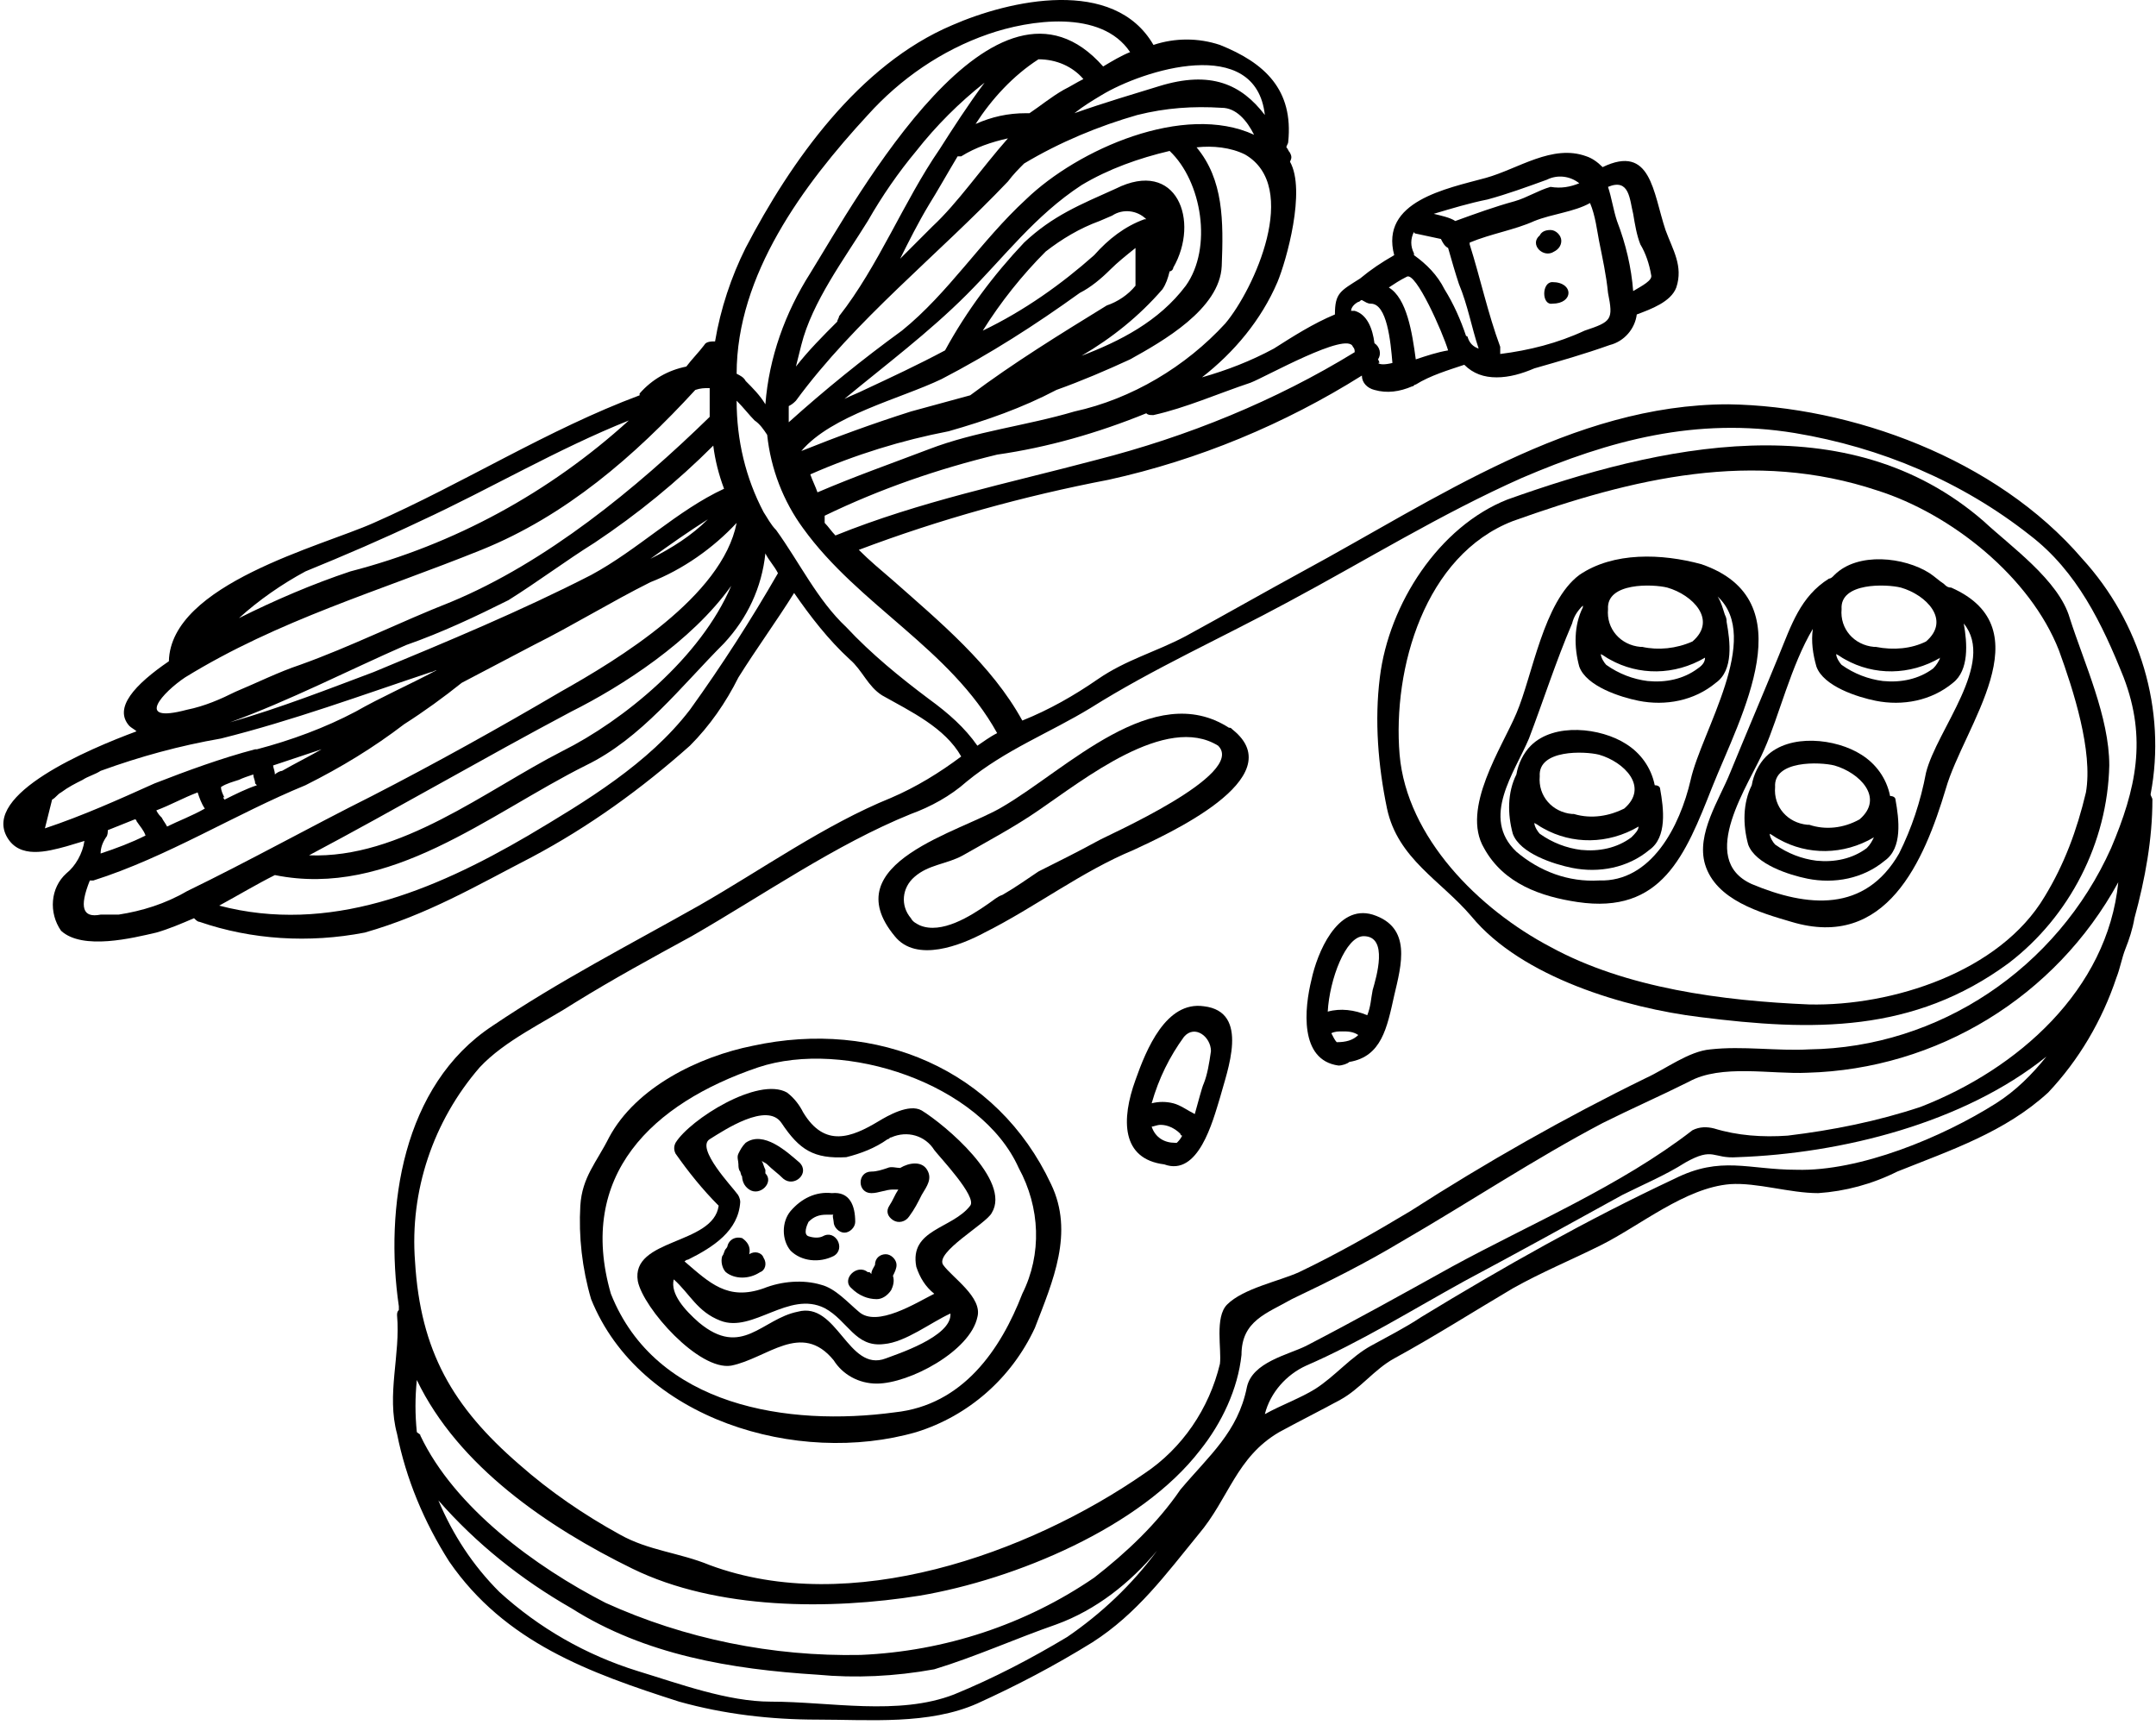 <?xml version="1.0" encoding="utf-8"?>
<!-- Generator: Adobe Illustrator 27.5.0, SVG Export Plug-In . SVG Version: 6.00 Build 0)  -->
<svg version="1.1" id="Livello_1" xmlns="http://www.w3.org/2000/svg" xmlns:xlink="http://www.w3.org/1999/xlink" x="0px" y="0px"
	 viewBox="0 0 120 96" style="enable-background:new 0 0 120 96;" xml:space="preserve">
<g>
	<path d="M12.5,44.5C12.5,44.4,12.5,44.5,12.5,44.5C12.5,44.5,12.5,44.5,12.5,44.5c0.6-0.3,1.2-0.6,1.8-0.8c0,0-0.1-0.1-0.1-0.1
		c0-0.2-0.1-0.3-0.1-0.5c0,0,0,0,0,0c-0.3,0.1-0.6,0.2-0.8,0.3c-0.3,0.1-0.7,0.2-1,0.4c0,0.2,0.1,0.4,0.2,0.6
		C12.4,44.3,12.4,44.4,12.5,44.5z M115.9,31.1c3.2,3.5,4.7,8.4,3.8,13.1c0,0.1,0.1,0.2,0.1,0.3c0,2.2-0.4,4.4-1,6.6
		c-0.1,0.6-0.3,1.2-0.5,1.7c-0.2,0.5-0.3,1.1-0.5,1.6c-0.8,2.4-2.1,4.6-3.8,6.4c-2.4,2.2-5.4,3.2-8.4,4.4c-1.4,0.7-2.9,1.1-4.4,1.2
		c-1.6,0-3.4-0.6-4.9-0.5c-2.5,0.2-5,2.3-7.2,3.4c-1.6,0.8-3.3,1.5-4.9,2.4c-2.2,1.3-4.4,2.7-6.6,3.9c-1.1,0.6-1.9,1.7-3,2.3
		s-2.3,1.2-3.4,1.8c-2.4,1.4-2.8,3.7-4.5,5.7c-1.8,2.2-3.4,4.4-5.9,6c-2.1,1.3-4.2,2.4-6.4,3.4c-2.7,1.2-6,0.9-8.9,0.9
		c-2.6,0-5.2-0.3-7.7-1c-5-1.6-9.7-3.3-12.8-7.8c-1.4-2.2-2.4-4.6-2.9-7.1c-0.6-2.2,0.2-4.4,0-6.6c0-0.1,0-0.2,0.1-0.3
		c0-0.1,0-0.1,0-0.2c-0.8-5.5,0.2-12.3,5.2-15.6c3.7-2.5,7.6-4.5,11.5-6.7c3.5-2,7-4.5,10.7-6c1.4-0.6,2.7-1.4,3.9-2.3
		c-0.9-1.6-2.8-2.5-4.4-3.4c-0.8-0.5-1.1-1.4-1.8-2c-1.2-1.1-2.2-2.4-3.1-3.7c-1,1.6-2.1,3.1-3.1,4.7c-0.7,1.4-1.6,2.7-2.7,3.8
		c-2.7,2.4-5.6,4.5-8.8,6.2c-3.1,1.6-5.8,3.2-9.3,4.2c-3.1,0.6-6.3,0.4-9.2-0.6c-0.1,0-0.2-0.1-0.3-0.2c-0.7,0.3-1.4,0.6-2.1,0.8
		c-1.3,0.3-4.1,1-5.3-0.1c-0.7-1-0.6-2.4,0.3-3.2c0.5-0.4,0.9-1.1,1-1.8c-0.3,0.1-0.7,0.2-1,0.3c-1.1,0.3-2.6,0.7-3.3-0.5
		c-1.4-2.4,4.5-4.9,7.2-5.9c-0.1-0.1-0.3-0.2-0.4-0.3c-0.9-1,0.3-2.3,2.2-3.6c0.1-4.3,8.5-6.4,11.4-7.7c5-2.2,9.7-5.2,14.8-7.1
		c0,0,0,0,0-0.1c0.7-0.8,1.6-1.3,2.6-1.5c0.3-0.4,0.7-0.8,1-1.2c0.1-0.2,0.4-0.2,0.6-0.2c0.3-1.8,0.9-3.6,1.7-5.2
		C44,9,47.8,3.6,53,1.4c3.2-1.4,9-2.7,11.2,1.1c1.2-0.4,2.5-0.4,3.7,0c2.5,1,4.1,2.5,3.8,5.4c0,0.1-0.1,0.2-0.1,0.3
		c0.1,0.1,0.1,0.2,0.2,0.3c0.1,0.2,0.1,0.3,0,0.5c0.9,1.6-0.2,5.5-0.7,6.7c-0.9,2.1-2.4,3.9-4.2,5.3c1.4-0.4,2.7-0.9,4-1.6
		c1.1-0.7,2.2-1.4,3.4-1.9c0-1.2,0.3-1.3,1.4-2c0.6-0.5,1.2-0.9,1.9-1.3c-0.8-3,2.9-3.7,5.1-4.3c1.8-0.5,3.7-1.9,5.6-1.2
		c0.3,0.1,0.6,0.3,0.9,0.6c2.7-1.3,2.8,1.4,3.5,3.5c0.4,1.1,1,2,0.6,3.2c-0.3,0.8-1.4,1.2-2.2,1.5c-0.1,0.8-0.7,1.5-1.5,1.7
		c-1.4,0.5-2.8,0.9-4.2,1.3c-0.7,0.3-1.4,0.5-2.1,0.5c-0.7,0-1.3-0.2-1.8-0.7c-0.9,0.3-1.9,0.6-2.7,1.1c-0.1,0-0.1,0.1-0.2,0.1
		c-0.7,0.3-1.4,0.4-2.1,0.2c-0.4-0.1-0.7-0.4-0.7-0.8c-4.3,2.7-9.1,4.7-14.1,5.8c-4.7,0.9-9.4,2.2-13.9,3.9c0.6,0.6,1.2,1.1,1.9,1.7
		c2.6,2.3,5.5,4.7,7.2,7.8c1.5-0.6,2.9-1.4,4.2-2.3c1.6-1.1,3.2-1.5,4.9-2.4c2.2-1.2,4.3-2.4,6.5-3.6c7.4-4,15-9.3,23.7-9.3
		C103,22.6,111.1,25.5,115.9,31.1z M117.5,47.2c1.4-3.3,2-6.1,0.7-9.5c-1.2-3-2.6-5.9-5.2-7.9c-3.8-3-8.3-4.9-13.1-5.7
		c-5.5-0.9-10.3,0.4-15.2,2.5c-4.5,2-8.7,4.6-13,6.9c-3.7,2-7.5,3.7-11,5.9c-2.3,1.4-4.7,2.3-6.9,4.1c-0.9,0.8-2,1.4-3.1,1.8
		c-4.2,1.7-8.2,4.5-12.2,6.8c-2.2,1.2-4.4,2.4-6.5,3.7c-1.7,1.1-3.9,2.1-5.3,3.6c-2.6,3-3.9,6.9-3.6,10.8c0.3,5,2.1,8.1,5.8,11.3
		c1.7,1.5,3.6,2.8,5.6,3.9c1.6,0.9,3.3,1,5,1.7c7.8,2.9,17.7-0.6,24.2-5.1c2.1-1.4,3.6-3.6,4.2-6.1c0.1-0.8-0.3-2.6,0.4-3.3
		c0.9-0.9,2.9-1.3,4-1.8c2.1-1,4.2-2.2,6.2-3.4c4.2-2.7,8.6-5.2,13.1-7.4c1.1-0.5,2.4-1.5,3.6-1.6c1.8-0.2,3.7,0.1,5.5,0
		C107.9,58.3,114.5,53.9,117.5,47.2L117.5,47.2z M106.9,61.6c5.4-2.1,10.4-6.5,11-12.5c-3.5,6.4-10.1,10.4-17.3,10.6
		c-2,0.1-4.8-0.5-6.6,0.5c-1.6,0.8-3.2,1.5-4.8,2.3c-3.8,2-7.4,4.4-11.2,6.6c-2,1.2-4,2.2-6.1,3.2c-1.4,0.8-2.8,1.2-2.8,3.1
		c-0.2,1.9-1.1,3.8-2.3,5.3c-3.3,4.3-10.3,7.2-15.6,8.1c-5,0.8-11.3,0.8-16-1.5c-4.7-2.3-9.7-5.7-12-10.5c-0.1,1-0.1,1.9,0,2.9
		c0.1,0.1,0.2,0.1,0.2,0.2c1.9,4,6.4,7.3,10.3,9.3c4.4,2,9.3,3,14.2,2.9c4.7-0.2,9.2-1.7,13-4.3c1.8-1.4,3.5-3,4.8-4.9
		c1.6-1.9,3.2-3.2,3.7-5.7c0.3-1.4,2.3-1.8,3.3-2.3c2.7-1.4,5.4-2.9,8.1-4.4c4.4-2.4,9.4-4.5,13.4-7.6c0.4-0.2,0.8-0.2,1.2-0.1
		c1.3,0.4,2.7,0.5,4.1,0.4C102,62.9,104.5,62.4,106.9,61.6z M111.1,61.4c1.1-0.7,2-1.6,2.8-2.6c-4.6,3.7-11.4,5.4-17.2,5.6
		c-1.4,0.1-1.3-0.6-2.9,0.3c-1.1,0.7-2.3,1.2-3.5,1.8c-2.9,1.6-5.8,3.2-8.8,4.8c-2.9,1.6-5.8,3.4-8.8,4.7c-1.1,0.5-2,1.5-2.3,2.7
		c0.9-0.5,2-0.9,2.8-1.4c1.1-0.7,2-1.8,3.1-2.4c0.9-0.5,1.9-1,2.8-1.6c4.6-2.8,9.2-5.4,14.1-7.7c2.6-1.3,4.1-0.5,6.8-0.5
		C103.5,65.2,108.1,63.3,111.1,61.4L111.1,61.4z M90.9,16.2c0.5-0.3,1.1-0.6,1-0.9c-0.1-0.6-0.3-1.2-0.6-1.7
		c-0.2-0.5-0.3-1.1-0.4-1.7c-0.2-0.8-0.2-2-1.4-1.5c0.2,0.6,0.3,1.3,0.5,1.9C90.5,13.6,90.8,14.9,90.9,16.2z M88.2,18.4
		c1.5-0.5,1.6-0.6,1.3-2.1c-0.1-1-0.3-1.9-0.5-2.9c-0.1-0.5-0.2-1.4-0.5-2.1c-0.9,0.5-2.1,0.6-3.1,1c-1.1,0.5-2.4,0.7-3.6,1.2
		c0,0,0,0.1,0,0.1c0.6,1.9,1,3.8,1.7,5.7c0,0.1,0,0.3,0,0.4C85.1,19.5,86.7,19.1,88.2,18.4z M87.9,10.2c-0.5-0.4-1.2-0.5-1.8-0.2
		c-1.1,0.4-2.2,0.8-3.3,1.1c-1,0.2-2,0.5-3,0.8c0.4,0.1,0.9,0.2,1.2,0.4c1.1-0.4,2.2-0.8,3.3-1.1c0.7-0.2,1.3-0.6,2-0.8
		C86.9,10.5,87.4,10.4,87.9,10.2L87.9,10.2z M81.7,18.8c0.1,0.3,0.3,0.5,0.6,0.6c-0.4-1.2-0.6-2.4-1.1-3.6c-0.2-0.6-0.4-1.3-0.6-2
		c-0.2-0.1-0.3-0.3-0.4-0.5c-0.5-0.1-0.9-0.2-1.4-0.3c0,0-0.1,0-0.1-0.1c-0.2,0.4-0.2,0.8,0,1.2c0,0,0,0.1,0,0.1
		c0.7,0.5,1.3,1.1,1.7,1.9c0.5,0.8,0.9,1.7,1.2,2.6C81.7,18.7,81.7,18.8,81.7,18.8L81.7,18.8z M78.8,20c0.6-0.2,1.2-0.4,1.8-0.5
		c-0.3-1-1.8-4.4-2.3-4.1c-0.4,0.2-0.7,0.4-1,0.6C78.3,16.6,78.6,18.5,78.8,20L78.8,20z M76.7,20.2c0.1,0.1,0.4,0.1,0.8,0
		c-0.1-1.2-0.3-3.3-1.2-3.3c-0.2,0-0.3-0.1-0.5-0.2c-0.1,0-0.1,0.1-0.2,0.1c-0.2,0.1-0.4,0.3-0.4,0.5c0.1,0,0.1,0,0.2,0
		c0.7,0.2,1,1,1.1,1.8c0.3,0.2,0.4,0.6,0.2,0.9C76.8,20.2,76.8,20.2,76.7,20.2L76.7,20.2z M75.4,19.6c0-0.1,0-0.2-0.1-0.3
		c-0.3-0.9-4.9,1.7-5.7,2c-1.8,0.6-3.6,1.4-5.4,1.8c-0.2,0-0.3,0-0.4-0.1c-2.7,1.1-5.5,1.9-8.3,2.3c-3.3,0.8-6.5,1.9-9.6,3.4
		c0,0,0,0.1,0,0.1c0,0.1,0,0.2,0,0.3c0.2,0.2,0.4,0.5,0.6,0.7c4.7-1.9,9.6-2.9,14.5-4.2C66.1,24.3,71,22.3,75.4,19.6L75.4,19.6z
		 M68.2,18c1.6-1.9,4.2-7.6,1.1-9.4c-0.8-0.4-1.8-0.5-2.7-0.4c1.5,1.8,1.5,4.1,1.4,6.6c-0.1,2.4-3.3,4.2-5.1,5.2
		c-1.3,0.6-2.7,1.2-4.1,1.7c-1.9,1-3.9,1.7-6,2.3c-2.6,0.5-5.2,1.3-7.7,2.4c0.1,0.3,0.3,0.7,0.4,1c2.1-0.9,4.1-1.6,6.2-2.4
		c2.6-1,5.4-1.3,8.1-2.1C63,22.2,66,20.4,68.2,18L68.2,18z M69.8,7.5C69.4,6.7,68.8,6,68,6c-1.6-0.1-3.1,0-4.7,0.4
		C61.2,7,59,7.9,57,9.1c-0.3,0.3-0.6,0.6-0.9,1c-3.9,4.1-8.5,7.7-11.8,12.2c-0.1,0.1-0.2,0.2-0.4,0.3c0,0.3,0,0.6,0,0.9
		c2-1.8,4.1-3.5,6.3-5.1c2.6-2.1,4.4-5,6.9-7.3C60,8.3,65.9,5.7,69.8,7.5L69.8,7.5z M70.4,6.4c-0.5-4.5-6.8-2.5-9.1-1.1
		c-0.5,0.3-1,0.6-1.5,1c1.7-0.6,3.4-1.1,4.7-1.5C67.4,3.9,69.1,4.7,70.4,6.4L70.4,6.4z M66,15.9c1.5-2.1,0.9-5.8-0.9-7.5
		c-1.7,0.4-3.4,1-4.9,1.9c-2.6,1.7-4.3,4-6.4,6.1c-2.1,2.1-4.5,3.9-6.8,5.8c0.4-0.2,0.7-0.3,1.1-0.5c1.5-0.7,3-1.4,4.5-2.2
		c1.2-2.2,2.7-4.2,4.4-6c1.6-1.5,3.1-2.1,5.1-3c3.4-1.7,4.7,1.8,3.2,4.4c0,0.1-0.1,0.2-0.2,0.2c-0.1,0.4-0.2,0.7-0.4,1
		c-1.3,1.5-2.8,2.7-4.5,3.7C62.3,19,64.5,17.9,66,15.9L66,15.9z M63.7,12.2c0,0,0.1,0,0.1,0c-0.5-0.5-1.3-0.6-1.9-0.2l-0.7,0.3
		c-1.1,0.4-2.1,1-3,1.7c-1.3,1.3-2.5,2.8-3.5,4.4c2.3-1.1,4.4-2.6,6.2-4.2C61.7,13.3,62.6,12.6,63.7,12.2L63.7,12.2z M63.2,15.9
		c0-0.7,0-1.4,0-2.1c-0.5,0.4-1,0.8-1.4,1.2c-0.5,0.5-1.1,1-1.7,1.3c-2.5,1.8-5,3.4-7.7,4.8c-2.3,1.1-6.1,2-7.8,4
		c2-0.8,3.9-1.5,6.1-2.2c1.1-0.3,2.2-0.6,3.3-0.9c2.4-1.8,5-3.4,7.6-5C62.2,16.8,62.8,16.4,63.2,15.9L63.2,15.9z M59.4,91.1
		c1.9-1.3,3.6-2.9,5-4.8c-1.5,1.8-3.4,3.3-5.6,4.1c-2.3,0.8-4.5,1.8-6.8,2.5c-2.2,0.4-4.4,0.5-6.5,0.3c-4.8-0.3-9.6-1.1-13.7-3.7
		c-2.8-1.6-5.3-3.6-7.4-6c0.8,1.9,1.9,3.6,3.4,5.1c2.2,2,4.8,3.5,7.7,4.4c2.3,0.7,5,1.7,7.4,1.7c3.3,0,7.1,0.8,10.2-0.4
		C55.3,93.4,57.4,92.3,59.4,91.1z M61.4,3.7c0.5-0.3,1-0.6,1.5-0.8c-1.6-2.4-5.6-1.8-7.9-1c-2.6,0.9-4.9,2.5-6.7,4.5
		c-3.6,3.9-7.3,8.9-7.3,14.4c0.2,0.1,0.4,0.2,0.5,0.4c0.4,0.4,0.8,0.8,1.1,1.3c0.2-2.6,1.1-5.1,2.5-7.3C47.7,11,55.4-3.1,61.4,3.7
		L61.4,3.7z M59.2,5c0.4-0.2,0.7-0.4,1.1-0.6c-0.6-0.7-1.5-1.1-2.5-1.1c-1.4,0.9-2.6,2.2-3.5,3.6c0.9-0.4,1.8-0.6,2.8-0.6
		c0.1,0,0.1,0,0.2,0C57.9,5.9,58.5,5.4,59.2,5L59.2,5z M54.4,41.5c0.3-0.2,0.7-0.5,1.1-0.7c-2.6-4.7-7.7-7.1-10.8-11.4
		c-1.1-1.5-1.8-3.3-2-5.2c-0.2-0.3-0.4-0.6-0.7-0.8c-0.3-0.3-0.6-0.7-1-1.1c0,2.2,0.5,4.3,1.5,6.2c0,0,0,0,0,0
		c0.2,0.3,0.4,0.7,0.7,1c1.3,1.8,2.3,3.9,3.9,5.4c1.4,1.5,3,2.8,4.6,4C52.8,39.7,53.7,40.5,54.4,41.5L54.4,41.5z M56.1,7.7
		c-0.9,0.2-1.8,0.5-2.6,1c-0.1,0-0.1,0-0.2,0c-0.6,1-1.1,1.9-1.6,2.7c-0.6,1-1.1,2-1.6,3c0.6-0.6,1.2-1.2,1.8-1.8
		C53.3,11.3,54.6,9.4,56.1,7.7z M52.3,8.3c0.7-1.1,1.6-2.5,2.5-3.7c-1.4,1.1-2.7,2.4-3.8,3.8c-1,1.2-1.9,2.5-2.7,3.9
		c-1.3,2.1-3.1,4.5-3.7,6.9c-0.1,0.4-0.2,0.8-0.3,1.2c0.7-0.9,1.5-1.7,2.3-2.5c0-0.1,0.1-0.2,0.1-0.3C48.9,14.8,50.3,11.2,52.3,8.3
		L52.3,8.3z M43.3,31.9c-0.2-0.4-0.5-0.7-0.7-1.1c-0.2,1.9-1,3.6-2.3,5c-2.4,2.4-4.6,5.3-7.7,6.8c-5.4,2.7-10.9,7.4-17.3,6.1
		c0,0,0,0,0,0c-1,0.5-2,1.1-3.1,1.7c6.1,1.6,11.9-0.8,17.2-3.9c3.2-1.9,6.7-4,9-7C40.2,37,41.8,34.5,43.3,31.9z M40.3,27.2
		c-0.3-0.8-0.5-1.6-0.6-2.4c-2,2-4.2,3.8-6.6,5.4c-1.6,1-3.2,2.2-4.8,3.2c-1.8,0.9-3.7,1.8-5.7,2.5c-3.2,1.4-6.5,3.1-9.8,4.3
		c2.8-0.8,5.6-1.9,8-2.8C24.9,35.7,29,34,32.9,32C35.5,30.6,37.7,28.4,40.3,27.2z M39.5,23.2c0-0.5,0-1.1,0-1.6c0,0,0,0-0.1,0
		c-0.2,0-0.4,0-0.7,0.1c-3.4,3.7-7.2,7-11.9,8.9c-5.7,2.3-11.3,3.9-16.5,7.1c-1.2,0.8-2.9,2.6,0.1,1.8c1-0.2,1.9-0.6,2.7-1
		c1.2-0.5,2.4-1.1,3.6-1.5c2.8-1,5.6-2.4,8.4-3.5C30.4,31.3,35.4,27.2,39.5,23.2L39.5,23.2z M41,29.1c-1.3,1.4-3,2.6-4.8,3.3
		c-2.2,1.1-4.3,2.4-6.5,3.5l-4,2.1c-1,0.8-2.1,1.6-3.2,2.3c-1.7,1.3-3.5,2.4-5.5,3.4c-3.9,1.6-7.7,4-11.8,5.3c-0.1,0-0.1,0-0.2,0
		c0,0,0,0,0,0c-0.6,1.5-0.4,2.1,0.6,1.9c0.3,0,0.7,0,1,0c1.3-0.2,2.6-0.6,3.8-1.3c3.5-1.7,6.9-3.6,10.3-5.3
		c3.5-1.8,7.1-3.8,10.5-5.8C34.4,36.7,40.2,33.2,41,29.1z M40.7,32.6c-2.2,3.1-6.1,5.6-8.9,7c-4.9,2.6-9.7,5.4-14.6,8
		c5.1,0.2,9.8-3.6,14.1-5.8C34.7,40.1,39,36.6,40.7,32.6z M36.2,31.1c1.2-0.6,2.3-1.3,3.2-2.2C38.3,29.6,37.3,30.3,36.2,31.1z
		 M35,23.4c-4,1.6-7.7,3.8-11.6,5.6c-2.1,1-4.2,1.9-6.4,2.8c-1.3,0.7-2.6,1.6-3.7,2.6c2-1,4.1-1.9,6.2-2.6
		C25.3,30.3,30.6,27.4,35,23.4z M24.3,37.3c-0.1,0-0.2,0.1-0.3,0.1c-3.9,1.3-7.7,2.7-11.7,3.7c-2.3,0.4-4.5,1-6.7,1.8
		c-0.3,0.2-0.7,0.3-1,0.5c-0.4,0.2-0.8,0.4-1.2,0.7c-0.2,0.1-0.3,0.3-0.5,0.4l-0.4,1.6c2.1-0.7,4.1-1.6,6.1-2.5
		c1.8-0.7,3.7-1.4,5.6-1.9c0,0,0,0,0.1,0c1.9-0.5,3.8-1.2,5.5-2.1C21.2,38.8,22.8,38.1,24.3,37.3z M15.7,42.9
		c0.7-0.4,1.5-0.8,2.2-1.2c-0.9,0.3-1.8,0.6-2.7,0.9c0,0.1,0.1,0.3,0.1,0.5C15.4,43,15.6,42.9,15.7,42.9z M12.5,44.5L12.5,44.5
		L12.5,44.5C12.5,44.5,12.5,44.5,12.5,44.5z M11.4,45c-0.2-0.3-0.3-0.6-0.4-0.9c-0.8,0.3-1.5,0.7-2.3,1c0.1,0.2,0.2,0.3,0.3,0.4
		c0.1,0.2,0.2,0.3,0.3,0.5C9.9,45.7,10.7,45.4,11.4,45z M8.1,46.5c-0.1-0.3-0.3-0.5-0.5-0.8c0,0,0-0.1-0.1-0.1C7,45.8,6.5,46,6,46.2
		c0,0.1,0,0.3-0.1,0.4c-0.2,0.3-0.3,0.6-0.3,0.9C6.5,47.2,7.3,46.9,8.1,46.5L8.1,46.5z"/>
	<path d="M115.2,34.4c0.8,2.5,2.2,5.5,2.2,8.2c-0.1,4.3-2.2,8.4-5.6,11c-5.3,3.9-10.9,3.8-17.2,3c-4.1-0.5-9.9-2.2-12.7-5.6
		c-1.7-2-4.1-3.2-4.7-6c-0.5-2.4-0.7-4.9-0.4-7.3c0.5-4.1,3.3-8.4,7.1-9.9c8.4-3,18.9-5.4,26.5,1.2
		C111.9,30.4,114.6,32.3,115.2,34.4z M116.1,44.1c0.4-2.3-0.7-5.7-1.5-7.9c-1.6-4.1-6-7.6-10.1-8.9C97.6,25,90.9,26.6,84.2,29
		c-4.9,1.9-6.7,8.2-6.3,13c0.4,4.6,4.4,8.6,8.4,10.7c4.2,2.3,9.6,3,14.4,3.2c4.6,0.1,10.6-1.8,13.1-6
		C114.9,48.1,115.6,46.2,116.1,44.1z"/>
	<path d="M108.6,32.7c5.2,2.3,0.7,7.7-0.3,11.2c-1.2,4-3.3,9-8.6,7.4c-1.7-0.5-4.2-1.2-4.8-3.2c-0.5-1.7,0.8-3.6,1.4-5.1
		c0.9-2.2,1.8-4.3,2.7-6.5c0.7-1.7,1.2-3.3,2.8-4.3c0.1,0,0.2-0.1,0.2-0.1c0,0,0,0,0.1-0.1c1.3-1.3,3.9-1,5.3-0.1
		c0.3,0.2,0.5,0.4,0.8,0.6C108.3,32.6,108.4,32.7,108.6,32.7z M107.2,43c0.6-2.4,3.9-6.1,2.1-8.3c0.2,1.1,0.3,2.6-0.6,3.3
		c-1.2,1-2.8,1.3-4.3,1c-1-0.2-2.9-0.8-3.3-1.9c-0.2-0.7-0.3-1.4-0.2-2.1c-1.2,2-1.9,4.9-2.7,6.7c-0.8,1.9-3.8,6.1-0.7,7.5
		c3.1,1.3,6.3,1.6,8.2-1.7C106.4,46.1,106.9,44.6,107.2,43z M108,36.6C108,36.7,107.9,36.7,108,36.6c-1.7,1-3.7,1-5.3,0.1
		c-0.2-0.1-0.3-0.2-0.5-0.3c0,0.2,0.2,0.5,0.3,0.6c0.7,0.5,1.5,0.8,2.3,0.9c1,0.1,2-0.1,2.8-0.7C107.8,37,107.9,36.8,108,36.6z
		 M107.2,35.7c1.4-1.2,0-2.6-1.4-3c-0.8-0.2-3.4-0.3-3.3,1.2c-0.1,1.1,0.7,2,1.8,2.1c0,0,0.1,0,0.1,0
		C105.4,36.2,106.4,36.1,107.2,35.7L107.2,35.7z"/>
	<path d="M105.5,44.5c0.2,1.1,0.4,2.7-0.6,3.4c-1.2,1-2.8,1.3-4.3,1c-1-0.2-2.9-0.8-3.3-1.9c-0.3-1.1-0.3-2.3,0.2-3.3
		c0.1-0.6,0.4-1.2,0.8-1.6c1.3-1.3,3.9-1,5.3-0.1c0.8,0.5,1.4,1.3,1.6,2.3C105.4,44.3,105.5,44.4,105.5,44.5z M104.3,46.6
		C104.2,46.6,104.2,46.6,104.3,46.6c-1.7,1-3.7,1-5.3,0.1c-0.2-0.1-0.3-0.2-0.5-0.3c0,0.2,0.2,0.5,0.3,0.6c0.7,0.5,1.5,0.8,2.3,0.9
		c1,0.1,2-0.1,2.8-0.7C104.1,47,104.2,46.8,104.3,46.6z M103.5,45.6c1.4-1.2,0-2.6-1.4-3c-0.8-0.2-3.4-0.3-3.3,1.2
		c-0.1,1.1,0.7,2,1.8,2.1c0,0,0.1,0,0.1,0C101.6,46.2,102.6,46.1,103.5,45.6z"/>
	<path d="M94.7,31.4c5.8,2,2.2,8.4,0.6,12.4c-1.5,3.8-2.8,7.1-7.5,6.4c-2-0.3-4.1-1-5.2-3c-1.3-2.2,1-5.6,1.8-7.5
		c0.9-2.1,1.5-6.2,3.5-7.7C89.8,30.7,92.5,30.8,94.7,31.4z M96.1,34.6c0.2,1.1,0.4,2.7-0.6,3.4c-1.2,1-2.8,1.3-4.3,1
		c-1-0.2-2.9-0.8-3.3-1.9c-0.3-1.1-0.3-2.3,0.2-3.3c0,0,0,0,0-0.1c-0.3,0.3-0.5,0.6-0.6,1c-0.9,2.1-1.6,4.3-2.4,6.4
		c-0.8,1.9-2.7,4.4-0.7,6.3c1.3,1.1,2.9,1.7,4.6,1.6c2.9,0.1,4.5-3,5.1-5.6c0.6-2.7,4-7.9,1.5-10.2c0.2,0.3,0.3,0.7,0.4,1
		C96.1,34.4,96.1,34.5,96.1,34.6z M94.9,36.6C94.9,36.7,94.9,36.7,94.9,36.6c-1.7,1-3.7,1-5.3,0.1c-0.2-0.1-0.3-0.2-0.5-0.3
		c0,0.2,0.2,0.5,0.3,0.6c0.7,0.5,1.5,0.8,2.3,0.9c1,0.1,2-0.1,2.8-0.7C94.8,37,94.9,36.8,94.9,36.6z M94.2,35.7c1.4-1.2,0-2.6-1.4-3
		c-0.8-0.2-3.4-0.3-3.3,1.2c-0.1,1.1,0.7,2,1.8,2.1c0,0,0.1,0,0.1,0C92.3,36.2,93.3,36.1,94.2,35.7z"/>
	<path d="M92.4,43.9c0.2,1.1,0.4,2.7-0.6,3.4c-1.2,1-2.8,1.3-4.3,1c-1-0.2-2.9-0.8-3.3-1.9c-0.3-1.1-0.3-2.3,0.2-3.3
		c0.1-0.6,0.4-1.2,0.8-1.6c1.3-1.3,3.9-1,5.3-0.1c0.8,0.5,1.4,1.3,1.6,2.3C92.3,43.7,92.4,43.8,92.4,43.9z M91.2,46
		C91.2,46,91.2,46,91.2,46c-1.7,1-3.7,1-5.3,0.1c-0.2-0.1-0.3-0.2-0.5-0.3c0,0.2,0.2,0.5,0.3,0.6c0.7,0.5,1.5,0.8,2.3,0.9
		c1,0.1,2-0.1,2.8-0.7C91,46.4,91.2,46.2,91.2,46z M90.4,45c1.4-1.2,0-2.6-1.4-3c-0.8-0.2-3.4-0.3-3.3,1.2c-0.1,1.1,0.7,2,1.8,2.1
		c0,0,0.1,0,0.1,0C88.6,45.6,89.6,45.4,90.4,45z"/>
	<path d="M86.4,15.7c1.2,0,1.2,1.2,0,1.2C85.8,17,85.8,15.7,86.4,15.7z"/>
	<path d="M86.3,12.8c0.3,0,0.6,0.3,0.6,0.6c0,0.3-0.2,0.5-0.4,0.6c-0.6,0.4-1.4-0.4-0.8-0.9C85.8,12.9,86,12.8,86.3,12.8z"/>
	<path d="M76.4,50.9c2.2,0.7,1.6,2.8,1.2,4.5c-0.4,1.8-0.7,3.4-2.5,3.7c-0.1,0.1-0.4,0.2-0.6,0.2c-2.2-0.3-1.9-3.2-1.5-4.8
		C73.3,53.1,74.4,50.3,76.4,50.9z M76.4,55.1c0.2-0.7,0.9-3-0.5-3c-1,0-1.9,2.4-2,4.2c0.7-0.2,1.5-0.1,2.2,0.2
		C76.3,56,76.3,55.6,76.4,55.1z M75.6,57.6c-0.3-0.2-0.6-0.2-0.9-0.2c-0.2,0-0.4,0-0.6,0.1c0.1,0.2,0.2,0.4,0.3,0.5
		C74.9,58,75.3,57.9,75.6,57.6z"/>
	<path d="M68.6,40.6c3.4,2.7-3.8,5.9-5.5,6.7c-2.9,1.2-5.5,3.2-8.3,4.6c-1.3,0.7-3.8,1.7-5,0.2c-3.4-4.1,3.7-5.8,6-7.2
		c3.6-2.1,8.4-7.1,12.6-4.4C68.5,40.5,68.5,40.5,68.6,40.6C68.6,40.5,68.6,40.5,68.6,40.6z M61.1,46.8c0.5-0.3,8.3-3.7,6.7-5.3
		c-2.9-1.8-7.5,1.9-10,3.6c-1.3,0.9-2.8,1.7-4.2,2.5c-0.9,0.5-1.9,0.5-2.7,1.2c-0.7,0.6-0.8,1.6-0.2,2.3c0.1,0.2,0.3,0.3,0.5,0.4
		c1.2,0.5,2.8-0.5,3.8-1.2c0.3-0.2,0.5-0.4,0.8-0.5c0.7-0.4,1.4-0.9,2-1.3C59,47.9,60,47.4,61.1,46.8z"/>
	<path d="M67,56c2.6,0.3,1.3,3.6,0.9,5.1c-0.4,1.3-1.2,4.4-3.1,3.7c0,0,0,0,0,0c-2.4-0.3-2.4-2.5-1.6-4.7C63.8,58.4,64.9,55.7,67,56
		z M67.4,58.5c0-0.8-0.9-1.5-1.5-0.8c-0.8,1.1-1.4,2.3-1.8,3.7c0.4-0.1,0.8-0.1,1.2,0c0.4,0.1,0.8,0.4,1.2,0.6
		c0.2-0.7,0.4-1.5,0.5-1.7C67.2,59.8,67.3,59.2,67.4,58.5z M65.8,63.2c0,0-0.1,0-0.1-0.1c-0.3-0.3-0.7-0.5-1.1-0.5
		c-0.2,0-0.4,0.1-0.5,0.1c0.2,0.6,0.7,0.9,1.3,0.9c0,0,0.1,0,0.1,0C65.6,63.5,65.7,63.4,65.8,63.2z"/>
	<path d="M58.5,65.9c1.3,2.7,0.1,5.4-0.9,8c-1.3,2.8-3.7,4.9-6.6,5.8c-6.6,1.9-15.4-0.7-18.1-7.4c-0.5-1.7-0.7-3.5-0.6-5.2
		c0.1-1.6,0.9-2.4,1.6-3.8c1.5-2.8,5-4.5,8-5.1C48.8,56.7,55.5,59.5,58.5,65.9z M56.9,72c1.1-2.2,1-4.8-0.2-7
		c-2.1-4.7-9.7-7.2-14.5-5.6c-5.9,2-10.1,6-8.2,12.6c2.5,6.3,9.9,7.4,15.8,6.6C53.6,78.2,55.7,75.1,56.9,72z"/>
	<path d="M51.3,61.8c1.3,0.8,5,3.9,3.9,5.7c-0.3,0.6-3.2,2.2-2.7,2.9c0.5,0.7,2.2,1.8,1.9,2.9C54,75.2,50.6,77,48.8,77
		c-1,0-1.9-0.5-2.4-1.3c-1.8-2.2-3.7-0.1-5.7,0.3c-1.8,0.3-4.9-3.2-5.2-4.7c-0.4-2.4,4.2-2,4.5-4.2c-0.9-0.9-1.7-1.9-2.4-2.9
		c-0.1-0.2-0.1-0.4,0-0.6c0.8-1.3,4.6-3.7,6.2-2.8c0.4,0.3,0.7,0.7,0.9,1.1c1.2,2,2.7,1.4,4.2,0.5C49.4,62.1,50.6,61.4,51.3,61.8z
		 M54,67.1c0.4-0.5-1.7-2.7-2-3.1c-0.5-0.8-1.5-1.1-2.4-0.7c-0.1,0-0.1,0.1-0.2,0.1c-0.7,0.5-1.5,0.8-2.3,1
		c-1.8,0.1-2.6-0.4-3.6-1.9c-0.8-1.2-3.2,0.4-4,0.9c-0.8,0.5,1.3,2.7,1.5,3c0.1,0.1,0.2,0.3,0.2,0.5c-0.1,1.6-1.5,2.5-2.9,3.2
		c-0.1,0-0.2,0.1-0.2,0.1c1.4,1.2,2.4,2.2,4.4,1.5c1-0.4,2.2-0.5,3.2-0.2c0.8,0.2,1.5,1,2.1,1.5c1,0.9,3.2-0.5,4.2-1
		c-0.5-0.4-0.8-0.9-1-1.5C50.6,68.4,53,68.4,54,67.1z M49.3,75.6c0.5-0.2,3.7-1.2,3.6-2.5c-1.1,0.5-2.5,1.6-3.7,1.7
		c-1.6,0.2-2-1.3-3.3-2c-2-1-4,1.4-5.8,0.7c-1.3-0.5-1.7-1.5-2.6-2.3c-0.2,0.8,0.6,1.7,1.4,2.4c2.4,2,3.5-0.2,5.5-0.6
		C46.6,72.4,47.2,76.4,49.3,75.6L49.3,75.6z"/>
	<path d="M51.6,65.1c0.3,0.5,0,0.9-0.3,1.4c-0.2,0.4-0.4,0.8-0.7,1.2c-0.2,0.3-0.6,0.4-0.9,0.2c-0.3-0.2-0.4-0.5-0.2-0.8
		c0.2-0.3,0.3-0.6,0.5-0.9c-0.1,0-0.2,0-0.3,0c-0.4,0-0.8,0.2-1.2,0.2c-0.8,0-0.8-1.2,0-1.2c0.3,0,0.6-0.1,0.9-0.2
		c0.2-0.1,0.5,0,0.7,0C50.6,64.7,51.3,64.6,51.6,65.1z"/>
	<path d="M49.3,69.8c0.3,0,0.6,0.3,0.6,0.6c0,0.2-0.1,0.4-0.2,0.6c0.1,0.3,0,0.6-0.1,0.8c-0.2,0.3-0.5,0.5-0.8,0.5
		c-0.5,0-1-0.2-1.4-0.6c-0.6-0.5,0.3-1.4,0.9-0.9c0,0,0,0,0,0l0,0l0.1,0c0,0,0.1,0.1,0.1,0.1c0-0.2,0.1-0.3,0.2-0.5
		C48.7,70,49,69.8,49.3,69.8z"/>
	<path d="M47.6,68c0,0.3-0.3,0.6-0.6,0.6c-0.3,0-0.6-0.3-0.6-0.6c0-0.1-0.1-0.4,0-0.4c-0.1,0-0.3,0-0.4,0c-0.4,0-0.7,0.1-1,0.4
		c-0.1,0.2-0.3,0.7,0,0.8c0.3,0.1,0.6,0.1,0.8,0c0.7-0.4,1.3,0.7,0.6,1.1c-0.8,0.4-1.8,0.3-2.4-0.3c-0.5-0.6-0.5-1.6,0-2.2
		c0.6-0.7,1.4-1.1,2.3-1C47.3,66.3,47.6,67.1,47.6,68z"/>
	<path d="M41.3,65.4c0,0.2-0.1-0.2-0.1-0.2c-0.1-0.1-0.1-0.3-0.1-0.4c0-0.2-0.1-0.4,0-0.6c0.1-0.2,0.2-0.4,0.4-0.6
		c1-0.7,2.3,0.5,3,1.1c0.6,0.6-0.3,1.4-0.9,0.9c-0.3-0.3-0.6-0.5-0.9-0.8c-0.1-0.1-0.2-0.1-0.3-0.2c0.1,0.2,0.1,0.3,0.2,0.5
		c0,0.1,0,0.1,0,0.2c0.5,0.5-0.3,1.3-0.9,0.9C41.4,66,41.3,65.7,41.3,65.4z"/>
	<path d="M41.7,69.8c0.3-0.2,0.7-0.1,0.8,0.2c0.2,0.3,0.1,0.7-0.2,0.8c-0.6,0.4-1.4,0.4-1.9,0c-0.2-0.2-0.3-0.6-0.2-0.9
		c0.1-0.1,0.1-0.3,0.2-0.4c0,0,0.1-0.1,0.1-0.2c0,0,0,0,0,0c0.1-0.3,0.4-0.5,0.8-0.4C41.6,69.1,41.8,69.4,41.7,69.8
		C41.7,69.8,41.7,69.8,41.7,69.8C41.7,69.9,41.7,69.9,41.7,69.8z"/>
</g>
</svg>

